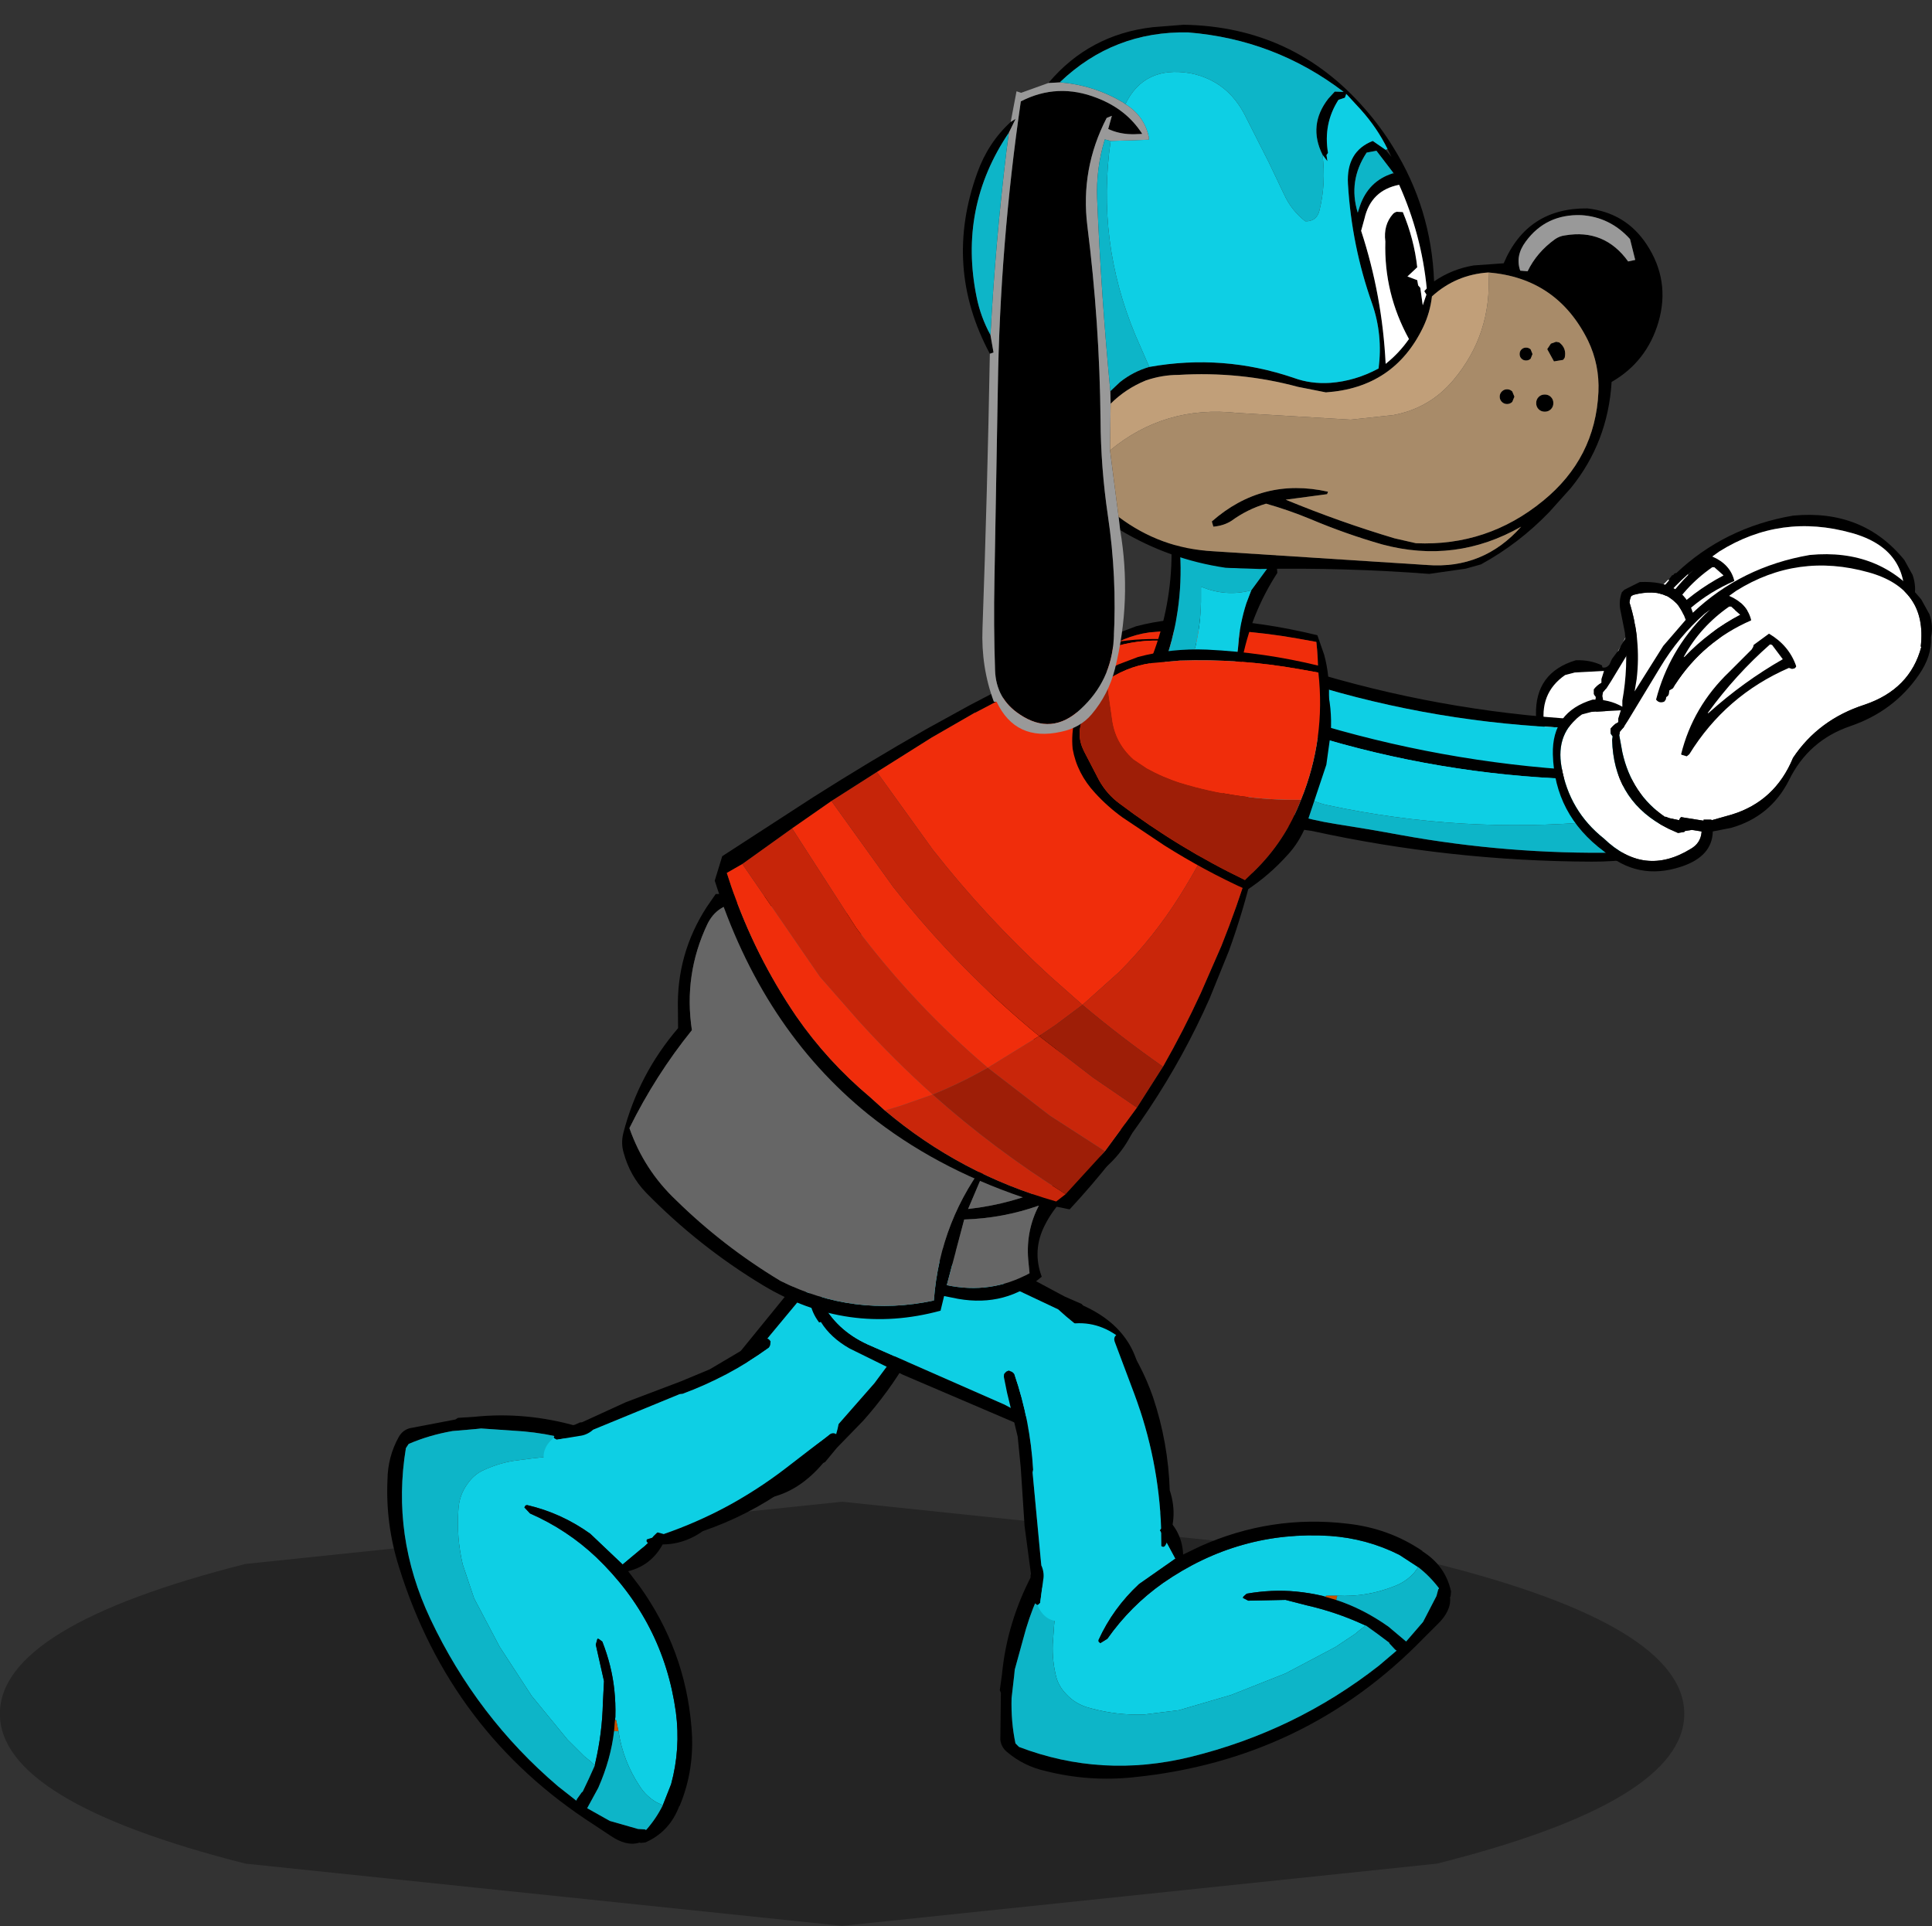 <?xml version="1.0" encoding="UTF-8" standalone="no"?>
<svg xmlns:xlink="http://www.w3.org/1999/xlink" height="188.45px" width="189.05px" xmlns="http://www.w3.org/2000/svg">
  <rect width="100%" height="100%" fill="#333333" stroke="none"/>
  <g transform="matrix(1.0, 0.0, 0.0, 1.0, 118.4, 74.55)">
    <use height="59.0" transform="matrix(0.841, 0.0, 0.0, 0.704, -118.412, 72.364)" width="196.0" xlink:href="#sprite0"/>
    <use height="34.6" transform="matrix(0.819, 0.57, -0.57, 0.819, -33.804, 39.814)" width="14.25" xlink:href="#sprite2"/>
    <use height="28.35" transform="matrix(0.538, 0.841, -0.841, 0.538, -62.879, 55.253)" width="46.8" xlink:href="#sprite3"/>
    <use height="25.35" transform="matrix(0.773, 0.629, -0.629, 0.773, -50.553, 49.002)" width="21.85" xlink:href="#sprite4"/>
    <use height="34.6" transform="matrix(0.322, -0.943, 0.943, 0.322, -41.164, 57.216)" width="14.25" xlink:href="#sprite2"/>
    <use height="60.8" transform="matrix(-0.511, -0.311, -0.311, 0.511, -5.044, 32.179)" width="78.75" xlink:href="#shape4"/>
    <use height="31.0" transform="matrix(1.0, 0.0, 0.0, 1.0, 31.9, -24.15)" width="37.1" xlink:href="#sprite5"/>
    <use height="75.8" transform="matrix(-0.081, 0.594, 0.594, 0.081, 0.239, -10.169)" width="18.25" xlink:href="#shape6"/>
    <use height="41.7" transform="matrix(-0.143, 0.582, 0.582, 0.143, -10.853, -17.646)" width="38.35" xlink:href="#shape7"/>
    <use height="95.5" transform="matrix(-0.413, -0.433, -0.433, 0.413, 21.686, 9.995)" width="81.0" xlink:href="#shape8"/>
    <use height="75.8" transform="matrix(-0.081, 0.594, 0.594, 0.081, 0.439, -5.169)" width="18.25" xlink:href="#shape6"/>
    <use height="28.0" transform="matrix(-0.6, 0.0, 0.0, 0.6, 6.59, -21.95)" width="21.05" xlink:href="#sprite6"/>
    <use height="41.7" transform="matrix(-0.143, 0.582, 0.582, 0.143, -10.653, -14.646)" width="38.35" xlink:href="#shape7"/>
    <use height="31.0" transform="matrix(1.0, 0.0, 0.0, 1.0, 33.55, -20.3)" width="37.1" xlink:href="#sprite7"/>
    <use height="28.35" transform="matrix(0.927, -0.358, 0.358, 0.927, -27.149, 78.604)" width="46.8" xlink:href="#sprite3"/>
    <use height="25.35" transform="matrix(0.824, -0.553, 0.553, 0.824, -29.211, 64.504)" width="21.85" xlink:href="#sprite4"/>
    <use height="115.65" transform="matrix(-0.6, 0.0, 0.0, 0.6, 44.279, -72.129)" width="114.1" xlink:href="#shape11"/>
  </g>
  <defs>
    <g id="sprite0" transform="matrix(1.0, 0.0, 0.0, 1.0, 113.2, 27.4)">
      <use height="59.0" transform="matrix(1.0, 0.0, 0.0, 1.0, -113.2, -27.4)" width="196.0" xlink:href="#sprite1"/>
    </g>
    <g id="sprite1" transform="matrix(1.0, 0.0, 0.0, 1.0, 98.0, 29.55)">
      <use height="7.5" transform="matrix(4.083, 0.0, 0.0, 7.86, -98, -29.525)" width="48.0" xlink:href="#shape0"/>
    </g>
    <g id="shape0" transform="matrix(1.0, 0.0, 0.0, 1.0, 24.0, 3.75)">
      <path d="M24.0 0.0 Q24.0 1.55 16.95 2.65 L0.0 3.75 -17.0 2.65 Q-24.0 1.55 -24.0 0.0 -24.0 -1.55 -17.0 -2.65 L0.0 -3.75 16.95 -2.65 Q24.0 -1.55 24.0 0.0" fill="#000000" fill-opacity="0.286" fill-rule="evenodd" stroke="none"/>
    </g>
    <g id="sprite2" transform="matrix(1.0, 0.0, 0.0, 1.0, 7.1, 14.4)">
      <use height="34.6" transform="matrix(1.0, 0.0, 0.0, 1.0, -7.1, -14.4)" width="14.25" xlink:href="#shape1"/>
    </g>
    <g id="shape1" transform="matrix(1.0, 0.0, 0.0, 1.0, 7.1, 14.4)">
      <path d="M3.45 13.45 Q4.1 11.2 4.9 9.4 L5.7 2.3 5.8 -0.95 Q5.5 -6.05 3.4 -10.6 L2.75 -11.45 2.1 -12.2 Q0.1 -13.35 -1.85 -12.85 -4.05 -10.6 -4.4 -7.2 L-5.65 7.45 -6.05 9.9 -6.2 10.25 -6.7 10.6 -7.0 10.45 -7.1 10.35 -6.1 -2.95 -5.35 -8.75 Q-4.95 -10.85 -3.8 -12.25 L-3.9 -12.4 Q-2.55 -14.4 -0.05 -14.4 4.45 -13.2 5.75 -8.7 7.8 -1.5 6.9 5.95 L6.3 9.6 6.15 11.4 6.05 11.6 Q5.4 18.45 -1.3 20.1 -3.3 20.6 -4.35 19.1 -4.2 18.35 -3.35 18.35 1.7 18.85 3.35 13.8 L3.45 13.45" fill="#000000" fill-rule="evenodd" stroke="none"/>
      <path d="M3.2 13.8 L3.45 13.45 3.35 13.8 3.2 13.8" fill="#ff6600" fill-rule="evenodd" stroke="none"/>
      <path d="M-6.2 10.25 L-6.05 9.9 -5.65 7.45 -4.4 -7.2 Q-4.05 -10.6 -1.85 -12.85 0.1 -13.35 2.1 -12.2 L2.75 -11.45 3.4 -10.6 Q5.5 -6.05 5.8 -0.95 L5.7 2.3 4.9 9.4 Q4.1 11.2 3.45 13.45 L3.2 13.8 2.5 14.05 1.7 14.1 -0.55 13.75 -3.5 12.8 -4.65 12.15 Q-5.8 11.35 -6.2 10.25" fill="#0ecfe4" fill-rule="evenodd" stroke="none"/>
    </g>
    <g id="sprite3" transform="matrix(1.0, 0.0, 0.0, 1.0, 23.4, 14.15)">
      <use height="28.35" transform="matrix(1.0, 0.0, 0.0, 1.0, -23.4, -14.15)" width="46.8" xlink:href="#shape2"/>
    </g>
    <g id="shape2" transform="matrix(1.0, 0.0, 0.0, 1.0, 23.4, 14.15)">
      <path d="M11.6 2.7 L11.35 2.5 Q10.25 1.75 9.05 1.15 6.95 0.1 4.45 -0.4 L4.05 -0.25 3.95 -0.15 4.35 0.3 7.8 1.55 9.55 2.8 Q12.0 4.45 14.05 6.55 L14.25 6.75 13.7 6.9 12.95 7.15 10.7 7.65 5.2 8.3 -0.55 8.35 -5.9 7.9 -9.3 7.05 Q-11.85 6.15 -14.0 4.55 -15.2 3.7 -15.7 2.4 -16.1 1.45 -16.0 0.5 -15.8 -1.15 -15.15 -2.65 L-14.35 -4.35 Q-13.1 -6.95 -11.25 -9.15 L-8.85 -11.9 -6.25 -13.1 -6.1 -13.4 -6.15 -13.75 -6.15 -13.9 -5.3 -13.85 Q-3.9 -13.6 -2.75 -12.7 -1.9 -12.0 -1.4 -11.1 L-1.55 -11.0 -1.6 -10.85 -1.65 -10.7 -1.55 -10.2 Q-1.2 -9.35 -1.15 -8.5 L-0.85 -6.15 -5.1 -5.1 Q-8.35 -3.8 -10.8 -1.4 L-10.85 -1.25 -10.8 -1.15 -10.75 -1.05 -9.95 -1.2 Q-6.65 -3.4 -2.85 -4.35 6.0 -6.5 14.15 -2.75 17.45 -1.2 19.85 1.45 L21.15 3.25 20.6 3.6 Q19.55 4.15 18.35 4.15 15.4 4.2 12.7 3.0 L11.65 2.6 11.6 2.7" fill="#0ecfe4" fill-rule="evenodd" stroke="none"/>
      <path d="M14.25 6.75 L14.05 6.55 Q12.0 4.45 9.55 2.8 L7.8 1.55 4.35 0.3 3.95 -0.15 4.05 -0.25 4.45 -0.4 Q6.95 0.1 9.05 1.15 10.25 1.75 11.35 2.5 L11.6 2.7 12.45 3.35 Q14.6 5.1 16.3 7.65 L17.4 9.65 19.65 8.45 21.8 6.55 22.2 6.0 22.3 5.95 22.3 5.9 Q21.9 4.5 21.15 3.25 L19.85 1.45 Q17.45 -1.2 14.15 -2.75 6.0 -6.5 -2.85 -4.35 -6.65 -3.4 -9.95 -1.2 L-10.75 -1.05 -10.8 -1.15 -10.85 -1.25 -10.8 -1.4 Q-8.35 -3.8 -5.1 -5.1 L-0.85 -6.15 -1.15 -8.5 Q-1.2 -9.35 -1.55 -10.2 L-1.65 -10.7 -1.6 -10.85 -1.55 -11.0 -1.4 -11.1 -1.35 -11.15 -0.9 -11.15 -0.75 -11.1 Q0.85 -8.75 0.0 -6.25 L1.85 -6.4 Q9.5 -6.8 16.2 -3.25 19.85 -1.35 22.1 1.9 L22.1 1.95 Q23.7 4.1 23.3 6.65 L23.1 7.05 23.0 7.15 Q22.65 8.45 20.85 9.2 L19.15 9.95 Q3.95 16.95 -12.45 12.45 -16.7 11.3 -20.25 8.8 -22.15 7.55 -23.2 5.6 -23.55 4.95 -23.35 4.25 L-21.65 0.0 -21.65 -0.1 -21.65 -0.3 -20.9 -1.65 Q-18.6 -6.25 -14.6 -9.75 -11.25 -12.65 -7.2 -14.05 L-6.9 -14.15 -6.25 -13.9 -6.2 -13.85 -6.15 -13.75 -6.1 -13.4 -6.25 -13.1 -8.85 -11.9 -11.85 -10.05 Q-15.2 -7.65 -17.7 -4.15 L-19.55 -1.65 -19.8 -1.15 -20.85 0.85 Q-21.75 3.0 -22.1 5.15 L-21.9 5.6 Q-15.4 11.45 -6.5 12.6 4.05 13.95 14.05 10.9 L16.2 10.15 16.1 10.0 15.8 9.25 15.8 9.15 15.05 7.95 14.3 6.8 14.25 6.75" fill="#000000" fill-rule="evenodd" stroke="none"/>
      <path d="M-11.85 -10.05 L-8.85 -11.9 -11.25 -9.15 -11.85 -10.05 M12.45 3.35 L11.6 2.7 11.65 2.6 12.7 3.0 12.45 3.35" fill="#ca5100" fill-rule="evenodd" stroke="none"/>
      <path d="M14.25 6.75 L14.3 6.8 15.05 7.95 15.8 9.15 15.8 9.25 16.1 10.0 16.2 10.15 14.05 10.9 Q4.05 13.95 -6.5 12.6 -15.4 11.45 -21.9 5.6 L-22.1 5.15 Q-21.75 3.0 -20.85 0.85 L-19.8 -1.15 -19.55 -1.65 -17.7 -4.15 Q-15.2 -7.65 -11.85 -10.05 L-11.25 -9.15 Q-13.1 -6.95 -14.35 -4.35 L-15.15 -2.65 Q-15.8 -1.15 -16.0 0.5 -16.1 1.45 -15.7 2.4 -15.2 3.7 -14.0 4.55 -11.85 6.15 -9.3 7.05 L-5.9 7.9 -0.55 8.35 5.2 8.3 10.7 7.65 12.95 7.15 13.7 6.9 14.25 6.75 M21.15 3.25 Q21.9 4.5 22.3 5.9 L22.3 5.95 22.2 6.0 21.8 6.55 19.65 8.45 17.4 9.65 16.3 7.65 Q14.6 5.1 12.45 3.35 L12.7 3.0 Q15.4 4.2 18.35 4.15 19.55 4.15 20.6 3.6 L21.15 3.25" fill="#0db5c8" fill-rule="evenodd" stroke="none"/>
    </g>
    <g id="sprite4" transform="matrix(1.0, 0.0, 0.0, 1.0, 11.0, 12.65)">
      <use height="25.35" transform="matrix(1.0, 0.0, 0.0, 1.0, -11.0, -12.65)" width="21.85" xlink:href="#shape3"/>
    </g>
    <g id="shape3" transform="matrix(1.0, 0.0, 0.0, 1.0, 11.0, 12.65)">
      <path d="M0.0 -10.8 Q-1.25 -6.15 -3.7 -2.0 L-3.9 -1.8 -8.3 6.3 -8.3 6.35 Q-8.45 7.1 -8.95 7.6 L-10.45 9.3 -10.75 9.35 -10.8 9.3 -10.95 8.9 -11.0 8.7 -10.1 7.2 -10.05 7.1 -10.0 7.05 -9.75 6.55 -9.6 6.4 -9.55 6.3 -7.5 2.15 -4.6 -2.85 -3.15 -5.55 -1.6 -9.75 -1.0 -11.2 -0.85 -11.4 -0.75 -11.45 -0.5 -11.5 -0.25 -11.45 -0.05 -11.15 0.0 -10.95 0.0 -10.8 M3.55 9.85 Q7.15 4.05 8.75 -2.65 L10.0 -7.95 Q10.1 -8.4 10.5 -8.45 L10.7 -8.35 10.85 -8.3 Q11.0 -4.8 10.1 -1.35 8.85 3.2 6.35 7.2 5.55 10.05 3.0 11.45 2.7 11.6 2.6 11.3 L3.55 9.85" fill="#000000" fill-rule="evenodd" stroke="none"/>
      <path d="M0.0 -10.8 L0.6 -11.55 1.0 -11.85 Q3.7 -13.2 6.5 -12.25 9.35 -11.25 10.45 -8.55 L10.5 -8.45 Q10.1 -8.4 10.0 -7.95 L8.75 -2.65 Q7.15 4.05 3.55 9.85 L2.75 10.2 Q1.1 11.05 -0.75 11.4 L-1.4 11.6 -3.65 12.25 -6.75 12.7 Q-8.25 12.75 -9.5 12.1 -10.95 11.35 -10.85 9.8 L-10.8 9.3 -10.75 9.35 -10.45 9.3 -8.95 7.6 Q-8.45 7.1 -8.3 6.35 L-8.3 6.3 -3.9 -1.8 -3.7 -2.0 Q-1.25 -6.15 0.0 -10.8" fill="#0ecfe4" fill-rule="evenodd" stroke="none"/>
    </g>
    <g id="shape4" transform="matrix(1.0, 0.0, 0.0, 1.0, 39.1, 30.45)">
      <path d="M34.9 -0.85 L33.35 1.65 Q34.95 11.45 32.1 20.9 31.6 22.55 30.4 23.65 27.5 26.4 23.85 27.35 11.9 30.4 -0.4 30.35 -16.5 30.25 -27.35 18.8 L-26.6 16.45 -28.8 15.65 Q-36.2 12.75 -38.6 5.45 -35.0 2.6 -34.65 -2.0 -34.25 -7.2 -36.75 -11.8 -39.5 -16.9 -39.0 -22.35 -29.65 -25.85 -20.0 -27.9 -8.7 -30.2 2.75 -30.45 22.65 -30.9 39.5 -20.3 L39.65 -17.7 Q39.9 -8.55 34.9 -0.85 M38.1 -15.35 Q38.45 -19.05 35.3 -21.15 33.4 -22.4 31.3 -23.15 10.05 -30.2 -12.4 -27.65 -25.65 -26.1 -38.15 -21.45 -34.35 -6.85 -22.55 2.25 L-21.2 -7.0 Q-19.5 6.1 -25.55 17.95 -15.8 27.15 -2.45 28.25 8.5 28.3 19.0 25.85 26.05 24.35 31.65 19.75 32.5 10.15 31.25 0.75 37.15 -6.3 38.1 -15.35 M-36.6 6.0 Q-33.0 12.25 -26.05 14.7 L-22.9 4.05 Q-28.25 0.55 -32.15 -4.25 -32.45 0.35 -35.25 4.2 L-36.6 6.0" fill="#000000" fill-rule="evenodd" stroke="none"/>
      <path d="M38.1 -15.35 Q37.15 -6.3 31.25 0.75 32.5 10.15 31.65 19.75 26.05 24.35 19.0 25.85 8.5 28.3 -2.45 28.25 -15.8 27.15 -25.55 17.95 -19.5 6.1 -21.2 -7.0 L-22.55 2.25 Q-34.35 -6.85 -38.15 -21.45 -25.65 -26.1 -12.4 -27.65 10.05 -30.2 31.3 -23.15 33.4 -22.4 35.3 -21.15 38.45 -19.05 38.1 -15.35 M-36.6 6.0 L-35.25 4.2 Q-32.45 0.35 -32.15 -4.25 -28.25 0.55 -22.9 4.05 L-26.05 14.7 Q-33.0 12.25 -36.6 6.0" fill="#666666" fill-rule="evenodd" stroke="none"/>
    </g>
    <g id="sprite5" transform="matrix(1.0, 0.0, 0.0, 1.0, 18.55, 15.5)">
      <use height="31.0" transform="matrix(1.0, 0.0, 0.0, 1.0, -18.55, -15.5)" width="37.1" xlink:href="#shape5"/>
    </g>
    <g id="shape5" transform="matrix(1.0, 0.0, 0.0, 1.0, 18.55, 15.5)">
      <path d="M-3.7 -9.7 Q-6.25 -7.45 -8.05 -4.45 L-11.2 0.75 -11.65 1.45 -11.75 1.55 -12.0 1.85 -12.05 2.2 -11.75 3.85 Q-10.85 7.95 -7.55 10.2 L-7.55 10.15 -7.15 10.3 -6.2 10.5 -6.1 10.3 -6.0 10.2 -3.8 10.55 -3.8 10.45 -3.05 10.45 -3.0 10.5 -1.05 9.95 Q3.2 8.65 4.95 4.4 7.45 0.65 11.95 -0.8 16.4 -2.3 17.5 -6.45 L17.45 -6.5 Q18.1 -12.15 12.35 -13.75 5.4 -15.7 -0.6 -11.95 L-1.3 -11.45 Q0.45 -10.7 0.85 -9.1 L0.85 -9.05 Q-3.85 -7.0 -6.6 -2.75 L-6.8 -2.4 -7.15 -2.2 -7.2 -1.85 Q-7.25 -1.65 -7.45 -1.55 L-7.5 -1.3 -7.65 -1.1 Q-8.15 -0.9 -8.45 -1.3 -7.2 -6.1 -3.65 -9.65 L-3.15 -10.1 -3.7 -9.7 M-5.55 -9.2 L-5.25 -9.6 -5.1 -9.65 -5.05 -9.75 -4.85 -9.85 -4.85 -9.8 Q-0.1 -14.3 6.6 -15.45 13.45 -16.1 17.5 -11.1 L18.3 -9.65 Q18.7 -8.5 18.45 -7.4 18.55 -5.55 17.25 -3.7 14.8 -0.15 10.55 1.3 6.45 2.7 4.55 6.6 2.75 10.15 -1.1 11.25 L-2.9 11.6 Q-2.95 14.05 -6.0 15.05 -10.25 16.45 -13.55 13.55 -18.4 9.95 -18.55 4.05 -18.65 -0.1 -14.65 -1.3 -13.25 -1.35 -12.1 -0.8 L-12.05 -0.6 Q-11.65 -0.5 -11.35 -0.9 L-11.2 -1.25 -11.1 -1.45 -10.5 -2.25 -10.55 -2.1 -10.25 -2.7 -10.1 -2.95 -10.05 -3.0 -10.05 -3.05 -7.75 -6.55 -5.55 -9.1 -5.55 -9.2 M-3.3 0.0 Q0.1 -3.05 3.95 -5.25 L2.9 -6.65 2.7 -6.7 Q-0.65 -3.75 -3.35 -0.05 L-3.4 0.05 -3.3 0.0 M4.55 -4.4 Q-1.65 -1.7 -5.2 4.05 L-5.45 4.25 -5.95 4.1 -6.0 4.05 Q-4.85 -0.6 -1.3 -4.0 L0.9 -6.2 1.05 -6.45 1.1 -6.65 2.6 -7.75 Q4.55 -6.6 5.25 -4.6 L5.25 -4.5 5.1 -4.35 4.85 -4.3 4.55 -4.4 M-1.3 -11.45 L-1.75 -11.15 -1.3 -11.45 M-5.65 -5.5 Q-3.25 -8.0 -0.2 -9.6 L-1.1 -10.4 -1.3 -10.4 Q-4.1 -8.45 -5.7 -5.55 L-5.75 -5.45 -5.65 -5.5 M-11.9 -0.25 L-14.75 -0.1 -15.7 0.15 Q-18.3 1.95 -17.7 5.3 -16.95 9.6 -13.55 12.3 -9.6 16.1 -5.05 13.3 -4.1 12.75 -4.0 11.7 L-4.0 11.6 -4.95 11.45 -5.6 11.55 -5.7 11.65 -6.3 11.75 -7.2 11.35 -7.95 10.95 Q-12.6 8.25 -12.75 2.65 L-12.7 2.3 -12.85 2.1 -12.9 2.0 -12.9 1.7 -12.9 1.55 Q-12.6 1.15 -12.15 0.9 L-12.15 0.55 -11.9 -0.25" fill="#000000" fill-rule="evenodd" stroke="none"/>
      <path d="M-3.65 -9.65 Q-7.2 -6.1 -8.45 -1.3 -8.15 -0.9 -7.65 -1.1 L-7.5 -1.3 -7.45 -1.55 Q-7.25 -1.65 -7.2 -1.85 L-7.15 -2.2 -6.8 -2.4 -6.6 -2.75 Q-3.85 -7.0 0.85 -9.05 L0.85 -9.1 Q0.45 -10.7 -1.3 -11.45 L-0.6 -11.95 Q5.4 -15.7 12.35 -13.75 18.1 -12.15 17.45 -6.5 L17.5 -6.45 Q16.4 -2.3 11.95 -0.8 7.45 0.65 4.95 4.4 3.2 8.65 -1.05 9.95 L-3.0 10.5 -3.05 10.45 -3.8 10.45 -3.8 10.55 -6.0 10.2 -6.1 10.3 -6.2 10.5 -7.15 10.3 -7.55 10.15 -7.55 10.2 Q-10.85 7.95 -11.75 3.85 L-12.05 2.2 -12.0 1.85 -11.75 1.55 -11.65 1.45 -11.2 0.75 -8.05 -4.45 Q-6.25 -7.45 -3.7 -9.7 L-3.65 -9.65 M-10.5 -2.25 L-10.25 -2.7 -10.55 -2.1 -10.5 -2.25 M-10.05 -3.05 L-9.7 -3.7 -9.65 -3.85 -9.6 -4.05 -9.45 -4.25 -7.9 -6.5 -7.85 -6.7 -7.85 -6.75 -6.6 -8.25 -6.35 -8.45 -5.65 -9.15 -5.55 -9.2 -5.55 -9.1 -7.75 -6.55 -10.05 -3.05 M-3.35 -0.05 Q-0.65 -3.75 2.7 -6.7 L2.9 -6.65 3.95 -5.25 Q0.1 -3.05 -3.3 0.0 L-3.35 -0.05 M4.55 -4.4 L4.85 -4.3 5.1 -4.35 5.25 -4.5 5.25 -4.6 Q4.55 -6.6 2.6 -7.75 L1.1 -6.65 1.05 -6.45 0.9 -6.2 -1.3 -4.0 Q-4.85 -0.6 -6.0 4.05 L-5.95 4.1 -5.45 4.25 -5.2 4.05 Q-1.65 -1.7 4.55 -4.4 M-5.7 -5.55 Q-4.1 -8.45 -1.3 -10.4 L-1.1 -10.4 -0.2 -9.6 Q-3.25 -8.0 -5.65 -5.5 L-5.7 -5.55 M-11.9 -0.25 L-12.15 0.55 -12.15 0.9 Q-12.6 1.15 -12.9 1.55 L-12.9 1.7 -12.9 2.0 -12.85 2.1 -12.7 2.3 -12.75 2.65 Q-12.6 8.25 -7.95 10.95 L-7.2 11.35 -6.3 11.75 -5.7 11.65 -5.6 11.55 -4.95 11.45 -4.0 11.6 -4.0 11.7 Q-4.1 12.75 -5.05 13.3 -9.6 16.1 -13.55 12.3 -16.95 9.6 -17.7 5.3 -18.3 1.95 -15.7 0.15 L-14.75 -0.1 -11.9 -0.25" fill="#ffffff" fill-rule="evenodd" stroke="none"/>
    </g>
    <g id="shape6" transform="matrix(1.0, 0.0, 0.0, 1.0, 9.0, 37.85)">
      <path d="M-2.0 -37.85 Q3.2 -37.85 5.4 -32.95 7.05 -29.25 7.95 -25.4 8.6 -22.55 8.55 -19.45 10.4 3.6 7.35 26.5 6.9 29.95 5.95 33.4 4.95 37.0 1.2 37.8 -2.2 38.55 -4.45 35.6 -7.9 31.25 -7.4 25.6 -5.3 2.8 -8.7 -19.8 -9.3 -23.9 -8.75 -28.2 -8.05 -33.5 -4.3 -36.8 -3.35 -37.55 -2.0 -37.85 M-5.8 23.25 Q-6.55 28.35 -4.5 33.25 -3.4 35.95 -0.6 36.55 L1.05 36.5 Q3.8 35.75 4.75 32.9 L5.3 30.6 Q8.05 12.85 7.25 -5.05 7.0 -10.4 6.9 -15.75 6.75 -23.4 4.4 -30.75 2.65 -36.25 -2.65 -35.95 -5.45 -35.45 -6.55 -32.85 -8.2 -29.0 -7.45 -24.5 -3.5 -2.9 -5.35 19.1 L-5.8 23.25" fill="#000000" fill-rule="evenodd" stroke="none"/>
      <path d="M-7.45 -24.5 Q-4.25 -28.5 -0.35 -25.5 3.7 -22.45 4.05 -17.35 5.7 4.8 0.75 26.4 L-0.45 26.6 Q-4.1 26.55 -5.8 23.25 L-5.35 19.1 Q-3.5 -2.9 -7.45 -24.5" fill="#0ecfe4" fill-rule="evenodd" stroke="none"/>
      <path d="M-5.8 23.25 Q-4.1 26.55 -0.45 26.6 L0.75 26.4 Q5.7 4.8 4.05 -17.35 3.7 -22.45 -0.35 -25.5 -4.25 -28.5 -7.45 -24.5 -8.2 -29.0 -6.55 -32.85 -5.45 -35.45 -2.65 -35.95 2.65 -36.25 4.4 -30.75 6.75 -23.4 6.9 -15.75 7.0 -10.4 7.25 -5.05 8.05 12.85 5.3 30.6 L4.75 32.9 Q3.8 35.75 1.05 36.5 L-0.6 36.55 Q-3.4 35.95 -4.5 33.25 -6.55 28.35 -5.8 23.25" fill="#0db5c8" fill-rule="evenodd" stroke="none"/>
    </g>
    <g id="shape7" transform="matrix(1.0, 0.0, 0.0, 1.0, 19.15, 20.6)">
      <path d="M2.8 18.4 Q9.95 17.5 15.95 13.75 L17.7 12.65 Q15.2 0.8 10.45 -10.25 9.5 -12.55 7.6 -14.35 L3.55 -17.9 Q1.2 -19.9 -1.75 -19.3 L-8.0 -17.55 Q-11.45 -14.65 -13.05 -10.65 L-14.55 -6.25 Q-17.2 3.1 -17.85 13.0 L-18.05 16.2 Q-7.85 19.95 2.8 18.4 M12.55 -9.2 L15.35 -1.5 Q17.8 5.85 19.2 13.35 15.95 16.35 12.0 18.45 9.65 19.75 6.7 20.2 L-3.75 21.05 -9.05 20.5 Q-13.05 19.75 -16.3 17.95 L-19.15 16.1 Q-19.15 6.8 -17.35 -2.35 -16.2 -8.05 -13.5 -13.0 L-11.5 -15.9 Q-9.25 -18.55 -5.95 -19.7 -1.15 -21.45 3.6 -19.8 7.35 -18.15 9.75 -14.5 11.45 -11.95 12.55 -9.2" fill="#000000" fill-rule="evenodd" stroke="none"/>
      <path d="M2.8 18.4 Q5.35 8.6 4.8 -1.35 4.6 -4.35 3.8 -7.3 L2.9 -9.75 Q1.0 -13.3 -2.65 -14.7 L-7.25 -16.55 Q-8.05 -16.85 -8.0 -17.55 L-1.75 -19.3 Q1.2 -19.9 3.55 -17.9 L7.6 -14.35 Q9.5 -12.55 10.45 -10.25 15.2 0.8 17.7 12.65 L15.95 13.75 Q9.95 17.5 2.8 18.4" fill="#9e1e07" fill-rule="evenodd" stroke="none"/>
      <path d="M-8.0 -17.55 Q-8.05 -16.85 -7.25 -16.55 L-2.65 -14.7 Q1.0 -13.3 2.9 -9.75 L3.8 -7.3 Q4.6 -4.35 4.8 -1.35 5.35 8.6 2.8 18.4 -7.85 19.95 -18.05 16.2 L-17.85 13.0 Q-17.2 3.1 -14.55 -6.25 L-13.05 -10.65 Q-11.45 -14.65 -8.0 -17.55" fill="#f02d0b" fill-rule="evenodd" stroke="none"/>
    </g>
    <g id="shape8" transform="matrix(1.0, 0.0, 0.0, 1.0, 40.45, 47.0)">
      <path d="M28.95 -10.15 L25.85 -21.0 23.0 -29.5 22.9 -29.8 Q21.1 -34.8 18.35 -38.2 11.25 -46.95 -1.95 -45.05 L-2.25 -45.0 -5.4 -43.2 Q-8.2 -41.4 -10.55 -39.1 -8.3 -41.65 -6.05 -43.4 -3.65 -45.2 -1.25 -46.1 8.6 -49.8 18.7 -38.25 L18.75 -38.2 Q22.1 -34.35 24.3 -29.75 25.5 -27.25 26.35 -24.45 L27.35 -21.15 30.5 -10.2 32.55 -2.45 Q35.15 8.0 37.25 18.55 L40.55 36.05 38.5 39.7 Q15.75 50.8 -6.5 47.9 -20.2 46.05 -33.7 39.0 -37.2 37.15 -40.45 34.8 -39.15 13.4 -31.3 -5.55 L-27.85 -13.2 Q-24.75 -19.45 -20.9 -25.35 L-15.35 -33.35 -15.0 -33.8 -15.3 -33.35 -15.9 -32.45 -20.15 -25.2 Q-23.55 -19.15 -26.4 -12.9 L-29.65 -5.15 Q-32.15 1.15 -34.1 7.65 L-36.0 15.35 -37.55 24.05 -38.2 33.55 -38.0 35.5 Q-24.0 43.75 -7.9 45.5 L-4.6 45.75 Q4.45 46.75 13.3 45.35 25.05 43.4 35.95 38.4 L38.05 37.4 37.35 34.55 35.95 24.65 34.75 16.9 33.05 8.25 30.95 -2.1 29.0 -10.1 28.95 -10.15" fill="#000000" fill-rule="evenodd" stroke="none"/>
      <path d="M29.0 -10.1 L28.7 -10.1 28.95 -10.15 29.0 -10.1" fill="#d6280a" fill-rule="evenodd" stroke="none"/>
      <path d="M-15.3 -33.35 L-15.0 -33.8 -15.1 -33.3 -15.3 -33.35" fill="#6666cc" fill-rule="evenodd" stroke="none"/>
      <path d="M-2.25 -45.0 L-1.95 -45.05 Q11.25 -46.95 18.35 -38.2 21.1 -34.8 22.9 -29.8 L23.0 -29.5 25.85 -21.0 28.95 -10.15 28.7 -10.1 29.0 -10.1 30.95 -2.1 33.05 8.25 17.55 10.4 Q3.5 11.75 -10.65 10.8 L-17.7 10.2 -17.95 2.15 Q-17.75 -5.85 -15.8 -13.55 -13.95 -20.9 -11.05 -27.85 L-8.85 -32.85 Q-5.9 -39.15 -2.05 -44.85 L-2.25 -45.0 M34.75 16.9 L35.95 24.65 16.9 28.3 Q1.15 30.15 -14.45 28.5 L-16.5 18.85 Q0.45 20.9 17.55 19.3 L34.75 16.9 M37.35 34.55 L38.05 37.4 35.95 38.4 Q25.05 43.4 13.3 45.35 4.45 46.75 -4.6 45.75 L-7.9 45.5 -9.1 43.15 -11.4 38.05 Q-3.0 38.7 5.45 38.5 L15.25 38.1 37.35 34.55" fill="#f02d0b" fill-rule="evenodd" stroke="none"/>
      <path d="M-17.7 10.2 L-10.65 10.8 Q3.5 11.75 17.55 10.4 L33.05 8.25 34.75 16.9 17.55 19.3 Q0.45 20.9 -16.5 18.85 L-17.05 15.65 -17.7 10.2 M35.95 24.65 L37.35 34.55 15.25 38.1 5.45 38.5 Q-3.0 38.7 -11.4 38.05 -12.95 34.15 -14.05 30.05 L-14.45 28.5 Q1.15 30.15 16.9 28.3 L35.95 24.65" fill="#c62509" fill-rule="evenodd" stroke="none"/>
      <path d="M-2.25 -45.0 L-2.05 -44.85 Q-5.9 -39.15 -8.85 -32.85 L-11.05 -27.85 Q-13.95 -20.9 -15.8 -13.55 -17.75 -5.85 -17.95 2.15 L-17.7 10.2 Q-25.9 9.3 -34.1 7.65 -32.15 1.15 -29.65 -5.15 L-26.4 -12.9 Q-23.55 -19.15 -20.15 -25.2 L-15.9 -32.45 -15.3 -33.35 -15.1 -33.3 -15.0 -33.8 Q-13.0 -36.75 -10.55 -39.1 -8.2 -41.4 -5.4 -43.2 L-2.25 -45.0 M-7.9 45.5 Q-24.0 43.75 -38.0 35.5 L-38.2 33.55 Q-24.9 36.95 -11.4 38.05 L-9.1 43.15 -7.9 45.5 M-37.55 24.05 L-36.0 15.35 -27.5 17.15 -16.5 18.85 -14.45 28.5 -27.15 26.55 -37.55 24.05" fill="#c9260a" fill-rule="evenodd" stroke="none"/>
      <path d="M-38.2 33.55 L-37.55 24.05 -27.15 26.55 -14.45 28.5 -14.05 30.05 Q-12.95 34.15 -11.4 38.05 -24.9 36.95 -38.2 33.55 M-36.0 15.35 L-34.1 7.65 Q-25.9 9.3 -17.7 10.2 L-17.05 15.65 -16.5 18.85 -27.5 17.15 -36.0 15.35" fill="#9e1e07" fill-rule="evenodd" stroke="none"/>
    </g>
    <g id="sprite6" transform="matrix(1.0, 0.0, 0.0, 1.0, 10.65, 14.0)">
      <use height="28.0" transform="matrix(1.0, 0.0, 0.0, 1.0, -10.65, -14.0)" width="21.05" xlink:href="#shape9"/>
    </g>
    <g id="shape9" transform="matrix(1.0, 0.0, 0.0, 1.0, 10.65, 14.0)">
      <path d="M6.6 -11.55 Q6.6 -2.9 9.75 5.35 10.3 6.8 10.4 8.4 L10.4 9.95 9.9 9.55 Q6.25 15.2 -0.15 13.65 -3.1 12.8 -4.0 9.9 L-4.8 6.5 Q-6.25 -1.45 -10.65 -8.25 L-10.4 -11.25 Q-5.85 -10.25 -1.25 -11.15 2.25 -12.05 5.4 -14.0 L6.6 -11.55 M5.25 10.95 L8.4 8.0 7.9 6.95 Q4.65 -1.95 5.2 -11.45 L5.2 -11.55 5.15 -11.55 Q-1.75 -7.9 -9.4 -9.5 L-6.4 -5.4 -5.6 -3.3 Q-4.55 -0.05 -4.3 3.3 -3.95 8.8 0.1 12.4 L1.55 12.25 Q3.45 12.05 5.25 10.95" fill="#000000" fill-rule="evenodd" stroke="none"/>
      <path d="M-6.4 -5.4 Q-2.25 -4.3 1.8 -6.0 L1.8 -3.5 Q1.95 4.1 5.25 10.95 3.45 12.05 1.55 12.25 L0.1 12.4 Q-3.95 8.8 -4.3 3.3 -4.55 -0.05 -5.6 -3.3 L-6.4 -5.4" fill="#0ecfe4" fill-rule="evenodd" stroke="none"/>
      <path d="M5.25 10.95 Q1.95 4.1 1.8 -3.5 L1.8 -6.0 Q-2.25 -4.3 -6.4 -5.4 L-9.4 -9.5 Q-1.75 -7.9 5.15 -11.55 L5.2 -11.45 Q4.65 -1.95 7.9 6.95 L8.4 8.0 5.25 10.95" fill="#0db5c8" fill-rule="evenodd" stroke="none"/>
    </g>
    <g id="sprite7" transform="matrix(1.0, 0.0, 0.0, 1.0, 18.55, 15.5)">
      <use height="31.0" transform="matrix(1.0, 0.0, 0.0, 1.0, -18.55, -15.5)" width="37.1" xlink:href="#shape10"/>
    </g>
    <g id="shape10" transform="matrix(1.0, 0.0, 0.0, 1.0, 18.55, 15.5)">
      <path d="M-3.65 -9.65 Q-7.2 -6.1 -8.45 -1.3 -8.15 -0.9 -7.65 -1.1 L-7.5 -1.3 -7.45 -1.55 Q-7.25 -1.65 -7.2 -1.85 L-7.15 -2.2 -6.8 -2.4 -6.6 -2.75 Q-3.85 -7.0 0.85 -9.05 L0.85 -9.1 Q0.45 -10.7 -1.3 -11.45 L-0.6 -11.95 Q5.4 -15.7 12.35 -13.75 18.1 -12.15 17.45 -6.5 L17.5 -6.45 Q16.4 -2.3 11.95 -0.8 7.45 0.65 4.95 4.4 3.2 8.65 -1.05 9.95 L-3.0 10.5 -3.05 10.45 -3.8 10.45 -3.8 10.55 -6.0 10.2 -6.1 10.3 -6.2 10.5 -7.15 10.3 -7.55 10.15 -7.55 10.2 Q-10.85 7.95 -11.75 3.85 L-12.05 2.2 -12.0 1.85 -11.75 1.55 -11.65 1.45 -11.2 0.75 -8.05 -4.45 Q-6.25 -7.45 -3.7 -9.7 L-3.65 -9.65 M-5.7 -5.55 Q-4.1 -8.45 -1.3 -10.4 L-1.1 -10.4 -0.2 -9.6 Q-3.25 -8.0 -5.65 -5.5 L-5.7 -5.55 M-3.35 -0.05 Q-0.65 -3.75 2.7 -6.7 L2.9 -6.65 3.95 -5.25 Q0.1 -3.05 -3.3 0.0 L-3.35 -0.05 M1.1 -6.65 L1.05 -6.45 0.9 -6.2 -1.3 -4.0 Q-4.85 -0.6 -6.0 4.05 L-5.95 4.1 -5.45 4.25 -5.2 4.05 Q-1.65 -1.7 4.55 -4.4 L4.85 -4.3 5.1 -4.35 5.25 -4.5 5.25 -4.6 Q4.55 -6.6 2.6 -7.75 L1.1 -6.65 M-11.9 -0.25 L-12.15 0.55 -12.15 0.9 Q-12.6 1.15 -12.9 1.55 L-12.9 1.7 -12.9 2.0 -12.85 2.1 -12.7 2.3 -12.75 2.65 Q-12.6 8.25 -7.95 10.95 L-7.2 11.35 -6.3 11.75 -5.7 11.65 -5.6 11.55 -4.95 11.45 -4.0 11.6 -4.0 11.7 Q-4.1 12.75 -5.05 13.3 -9.6 16.1 -13.55 12.3 -16.95 9.6 -17.7 5.3 -18.3 1.95 -15.7 0.15 L-14.75 -0.1 -11.9 -0.25 M-11.05 -10.8 L-11.0 -11.1 -10.9 -11.4 -10.85 -11.45 -10.65 -11.55 Q-6.75 -12.55 -5.55 -9.1 L-7.75 -6.55 -10.55 -2.1 -10.35 -3.3 Q-9.9 -7.15 -11.05 -10.8" fill="#ffffff" fill-rule="evenodd" stroke="none"/>
      <path d="M-1.3 -11.45 L-1.75 -11.15 -1.3 -11.45 Q0.45 -10.7 0.85 -9.1 L0.85 -9.05 Q-3.85 -7.0 -6.6 -2.75 L-6.8 -2.4 -7.15 -2.2 -7.2 -1.85 Q-7.25 -1.65 -7.45 -1.55 L-7.5 -1.3 -7.65 -1.1 Q-8.15 -0.9 -8.45 -1.3 -7.2 -6.1 -3.65 -9.65 L-3.15 -10.1 -3.7 -9.7 Q-6.25 -7.45 -8.05 -4.45 L-11.2 0.75 -11.65 1.45 -11.75 1.55 -12.0 1.85 -12.05 2.2 -11.75 3.85 Q-10.85 7.95 -7.55 10.2 L-7.55 10.15 -7.15 10.3 -6.2 10.5 -6.1 10.3 -6.0 10.2 -3.8 10.55 -3.8 10.45 -3.05 10.45 -3.0 10.5 -1.05 9.95 Q3.2 8.65 4.95 4.4 7.45 0.65 11.95 -0.8 16.4 -2.3 17.5 -6.45 L17.45 -6.5 Q18.1 -12.15 12.35 -13.75 5.4 -15.7 -0.6 -11.95 L-1.3 -11.45 M-5.65 -5.5 Q-3.25 -8.0 -0.2 -9.6 L-1.1 -10.4 -1.3 -10.4 Q-4.1 -8.45 -5.7 -5.55 L-5.75 -5.45 -5.65 -5.5 M1.1 -6.65 L2.6 -7.75 Q4.55 -6.6 5.25 -4.6 L5.25 -4.5 5.1 -4.35 4.85 -4.3 4.55 -4.4 Q-1.65 -1.7 -5.2 4.05 L-5.45 4.25 -5.95 4.1 -6.0 4.05 Q-4.85 -0.6 -1.3 -4.0 L0.9 -6.2 1.05 -6.45 1.1 -6.65 M-3.3 0.0 Q0.1 -3.05 3.95 -5.25 L2.9 -6.65 2.7 -6.7 Q-0.65 -3.75 -3.35 -0.05 L-3.4 0.05 -3.3 0.0 M6.6 -15.45 Q13.45 -16.1 17.5 -11.1 L18.3 -9.65 Q18.7 -8.5 18.45 -7.4 18.55 -5.55 17.25 -3.7 14.8 -0.15 10.55 1.3 6.45 2.7 4.55 6.6 2.75 10.15 -1.1 11.25 L-2.9 11.6 Q-2.95 14.05 -6.0 15.05 -10.25 16.45 -13.55 13.55 -18.4 9.95 -18.55 4.05 -18.65 -0.1 -14.65 -1.3 -13.05 -1.35 -11.75 -0.6 L-11.75 -1.2 Q-11.15 -4.5 -11.5 -7.85 L-11.9 -9.85 Q-12.15 -10.85 -11.8 -11.8 L-11.55 -12.05 -10.05 -12.8 Q-5.85 -13.0 -4.85 -9.8 -0.1 -14.3 6.6 -15.45 M-11.05 -10.8 Q-9.9 -7.15 -10.35 -3.3 L-10.55 -2.1 -7.75 -6.55 -5.55 -9.1 Q-6.75 -12.55 -10.65 -11.55 L-10.85 -11.45 -10.9 -11.4 -11.0 -11.1 -11.05 -10.8 M-11.9 -0.25 L-14.75 -0.1 -15.7 0.15 Q-18.3 1.95 -17.7 5.3 -16.95 9.6 -13.55 12.3 -9.6 16.1 -5.05 13.3 -4.1 12.75 -4.0 11.7 L-4.0 11.6 -4.95 11.45 -5.6 11.55 -5.7 11.65 -6.3 11.75 -7.2 11.35 -7.95 10.95 Q-12.6 8.25 -12.75 2.65 L-12.7 2.3 -12.85 2.1 -12.9 2.0 -12.9 1.7 -12.9 1.55 Q-12.6 1.15 -12.15 0.9 L-12.15 0.55 -11.9 -0.25" fill="#000000" fill-rule="evenodd" stroke="none"/>
    </g>
    <g id="shape11" transform="matrix(1.0, 0.0, 0.0, 1.0, 54.55, 50.55)">
      <path d="M33.9 31.85 Q25.9 36.65 16.7 38.0 L11.15 38.2 Q-2.7 37.95 -16.5 39.0 L-22.45 38.15 -24.95 37.45 Q-31.15 34.05 -36.1 28.9 L-39.6 25.0 Q-45.65 17.55 -46.25 7.7 -52.0 4.4 -53.9 -2.1 -55.85 -8.85 -51.95 -14.75 -48.55 -19.9 -42.3 -20.6 -32.5 -20.7 -28.65 -11.65 L-23.75 -11.3 Q-20.2 -10.7 -17.3 -8.7 -16.85 -20.6 -10.65 -30.55 -8.6 -33.9 -6.0 -36.85 5.65 -50.25 23.55 -50.55 L28.6 -50.15 Q38.95 -48.95 45.6 -41.05 L43.75 -41.15 43.7 -41.2 Q34.95 -49.55 22.8 -49.3 8.65 -48.15 -2.55 -39.6 L-1.1 -39.65 -0.05 -38.5 Q3.3 -34.2 0.9 -29.35 L0.1 -28.3 0.25 -29.3 0.0 -29.65 Q0.8 -34.4 -1.7 -38.3 L-2.75 -38.65 -2.95 -39.2 -2.8 -39.4 -3.0 -39.25 -5.35 -36.7 Q-8.0 -33.75 -9.7 -30.3 L-10.35 -29.0 -9.4 -30.15 -7.3 -31.6 Q-2.95 -29.9 -3.25 -24.6 -3.85 -14.5 -7.2 -5.05 -8.95 0.0 -8.25 5.5 -4.45 7.55 -0.35 7.85 2.8 8.05 5.55 7.05 17.1 3.1 29.15 5.25 31.75 6.0 33.9 7.7 L35.5 9.2 35.45 11.25 Q33.0 8.8 29.7 7.45 27.05 6.55 24.4 6.55 14.35 5.95 4.9 8.5 L0.35 9.4 Q-10.75 8.65 -15.5 -1.2 -16.65 -3.6 -16.95 -6.25 -20.85 -9.8 -26.15 -10.15 -37.35 -9.25 -42.4 0.95 -44.3 4.9 -44.1 9.35 -43.6 20.15 -35.05 27.1 -26.0 34.5 -14.35 34.0 L-10.85 33.2 Q-1.95 30.55 6.9 26.9 L0.15 26.0 0.0 25.6 Q10.7 23.2 18.95 30.45 L18.7 31.3 Q17.0 31.15 15.75 30.35 13.15 28.45 10.1 27.55 6.4 28.6 2.9 30.05 -2.9 32.5 -8.85 34.2 -20.8 37.4 -31.5 31.3 -25.35 38.25 -16.15 37.55 L18.85 35.3 Q27.3 34.85 34.15 29.7 L33.9 31.85 M51.75 -34.7 Q55.45 -31.3 57.2 -26.4 62.75 -11.05 55.15 3.1 L54.55 2.9 55.05 0.05 Q56.65 -2.9 57.3 -6.1 60.3 -20.75 52.05 -32.95 L50.95 -35.2 51.75 -34.7 M35.5 -33.4 Q33.7 -32.65 31.55 -32.7 L30.3 -32.75 Q32.85 -36.75 37.65 -38.6 44.1 -41.15 50.1 -38.05 53.5 -14.75 53.85 8.75 L54.4 39.95 Q54.55 47.35 54.3 54.7 54.15 59.35 50.3 61.9 45.05 65.45 40.35 61.05 35.35 56.45 34.95 49.65 34.4 39.5 35.9 29.5 37.05 21.7 37.1 13.9 37.25 -1.9 39.25 -17.75 40.4 -27.05 36.1 -35.35 L35.25 -35.7 35.85 -33.55 35.5 -33.4 M-49.25 -15.6 L-50.1 -12.2 -48.95 -11.95 Q-45.1 -17.3 -38.65 -16.2 -37.8 -16.1 -37.05 -15.6 -34.05 -13.45 -32.55 -10.35 L-31.35 -10.45 Q-30.5 -12.85 -32.25 -15.2 -35.55 -19.7 -41.3 -19.5 -46.0 -19.2 -49.25 -15.6 M-10.65 -26.4 L-10.8 -26.2 -10.5 -26.3 Q-6.6 -25.05 -5.2 -21.0 L-4.85 -19.9 Q-3.25 -25.1 -6.3 -29.7 L-7.9 -30.0 -10.65 -26.4 M-5.4 -16.95 L-5.95 -18.95 Q-7.0 -23.55 -11.6 -24.45 -15.25 -16.3 -16.1 -7.55 L-15.7 -7.1 -16.05 -6.55 -15.45 -4.8 -15.05 -7.65 -14.7 -8.05 -14.55 -8.9 -12.95 -9.5 -14.55 -11.0 Q-14.05 -15.55 -12.2 -20.0 L-11.2 -20.05 Q-10.85 -19.95 -10.6 -19.7 -9.0 -17.9 -9.35 -15.2 -9.1 -6.75 -13.2 0.7 -11.6 3.0 -9.4 4.75 -8.85 -6.4 -5.4 -16.95 M-36.75 11.15 Q-36.75 10.55 -36.35 10.15 -35.95 9.75 -35.35 9.75 -34.75 9.75 -34.35 10.15 -33.95 10.55 -33.95 11.15 -33.95 11.75 -34.35 12.15 -34.75 12.55 -35.35 12.55 -35.95 12.55 -36.35 12.15 -36.75 11.75 -36.75 11.15 M-36.35 1.45 L-35.75 2.35 -36.85 4.35 -38.35 4.1 -38.6 3.75 Q-38.95 2.2 -37.7 1.25 L-37.2 1.15 -36.35 1.45 M-33.05 2.4 Q-32.75 2.1 -32.3 2.1 -31.85 2.1 -31.55 2.4 -31.25 2.7 -31.25 3.15 -31.25 3.6 -31.55 3.9 -31.85 4.2 -32.3 4.2 -32.75 4.2 -33.05 3.9 L-33.35 3.15 -33.05 2.4 M-28.35 10.95 Q-28.7 11.3 -29.2 11.3 -29.7 11.3 -30.05 10.95 L-30.4 10.1 -30.05 9.25 Q-29.7 8.9 -29.2 8.9 -28.7 8.9 -28.35 9.25 -28.0 9.6 -28.0 10.1 -28.0 10.6 -28.35 10.95" fill="#000000" fill-rule="evenodd" stroke="none"/>
      <path d="M29.15 5.25 Q17.1 3.1 5.55 7.05 2.8 8.05 -0.35 7.85 -4.45 7.55 -8.25 5.5 -8.95 0.0 -7.2 -5.05 -3.85 -14.5 -3.25 -24.6 -2.95 -29.9 -7.3 -31.6 L-9.4 -30.15 -9.7 -30.3 Q-8.0 -33.75 -5.35 -36.7 L-3.0 -39.25 -2.95 -39.2 -2.75 -38.65 -1.7 -38.3 Q0.8 -34.4 0.0 -29.65 L0.25 -29.3 0.1 -28.3 0.9 -29.35 Q0.3 -24.7 1.4 -20.25 1.85 -18.45 3.7 -18.5 5.95 -20.25 7.15 -22.85 L9.65 -28.1 13.5 -35.7 Q16.4 -41.45 22.5 -42.65 30.0 -43.9 33.05 -37.6 29.9 -35.65 29.2 -32.1 L29.25 -31.8 35.45 -31.6 Q37.8 -15.2 31.4 0.1 L29.15 5.25" fill="#0ecfe4" fill-rule="evenodd" stroke="none"/>
      <path d="M33.9 31.85 L34.15 29.7 35.55 18.85 35.45 11.25 35.5 9.2 Q37.0 -6.45 37.65 -22.15 37.85 -27.1 36.4 -31.85 L35.45 -31.6 29.25 -31.8 29.2 -32.1 Q29.9 -35.65 33.05 -37.6 L33.45 -37.9 Q38.2 -40.7 43.65 -41.15 L43.75 -41.15 45.6 -41.05 50.05 -39.45 50.8 -39.7 51.75 -34.7 50.95 -35.2 52.05 -32.95 52.45 -29.9 Q54.25 -15.0 55.05 0.05 L54.55 2.9 55.15 3.1 Q55.55 25.55 56.35 47.9 56.6 54.2 54.5 59.85 L54.05 59.85 Q50.95 66.4 43.55 64.75 40.4 64.1 38.55 61.9 35.8 58.65 34.75 54.5 31.95 43.25 33.9 31.85 M35.5 -33.4 L35.85 -33.55 35.25 -35.7 36.1 -35.35 Q40.4 -27.05 39.25 -17.75 37.25 -1.9 37.1 13.9 37.05 21.7 35.9 29.5 34.4 39.5 34.95 49.65 35.35 56.45 40.35 61.05 45.05 65.45 50.3 61.9 54.15 59.35 54.3 54.7 54.55 47.35 54.4 39.95 L53.85 8.75 Q53.5 -14.75 50.1 -38.05 44.1 -41.15 37.65 -38.6 32.85 -36.75 30.3 -32.75 L31.55 -32.7 Q33.7 -32.65 35.5 -33.4 M-49.25 -15.6 Q-46.0 -19.2 -41.3 -19.5 -35.55 -19.7 -32.25 -15.2 -30.5 -12.85 -31.35 -10.45 L-32.55 -10.35 Q-34.05 -13.45 -37.05 -15.6 -37.8 -16.1 -38.65 -16.2 -45.1 -17.3 -48.95 -11.95 L-50.1 -12.2 -49.25 -15.6" fill="#999999" fill-rule="evenodd" stroke="none"/>
      <path d="M35.5 9.2 L33.9 7.7 Q31.75 6.0 29.15 5.25 L31.4 0.1 Q37.8 -15.2 35.45 -31.6 L36.4 -31.85 Q37.85 -27.1 37.65 -22.15 37.0 -6.45 35.5 9.2 M0.9 -29.35 Q3.3 -34.2 -0.05 -38.5 L-1.1 -39.65 -2.55 -39.6 Q8.65 -48.15 22.8 -49.3 34.95 -49.55 43.7 -41.2 L43.65 -41.15 Q38.2 -40.7 33.45 -37.9 L33.05 -37.6 Q30.0 -43.9 22.5 -42.65 16.4 -41.45 13.5 -35.7 L9.65 -28.1 7.15 -22.85 Q5.95 -20.25 3.7 -18.5 1.85 -18.45 1.4 -20.25 0.3 -24.7 0.9 -29.35 M55.05 0.05 Q54.25 -15.0 52.45 -29.9 L52.05 -32.95 Q60.3 -20.75 57.3 -6.1 56.65 -2.9 55.05 0.05 M-10.5 -26.3 L-10.65 -26.4 -7.9 -30.0 -6.3 -29.7 Q-3.25 -25.1 -4.85 -19.9 L-5.2 -21.0 Q-6.6 -25.05 -10.5 -26.3" fill="#0db5c8" fill-rule="evenodd" stroke="none"/>
      <path d="M34.15 29.7 Q27.3 34.85 18.85 35.3 L-16.15 37.55 Q-25.35 38.25 -31.5 31.3 -20.8 37.4 -8.85 34.2 -2.9 32.5 2.9 30.05 6.4 28.6 10.1 27.55 13.15 28.45 15.75 30.35 17.0 31.15 18.7 31.3 L18.95 30.45 Q10.7 23.2 0.0 25.6 L0.15 26.0 6.9 26.9 Q-1.95 30.55 -10.85 33.2 L-14.35 34.0 Q-26.0 34.5 -35.05 27.1 -43.6 20.15 -44.1 9.35 -44.3 4.9 -42.4 0.95 -37.35 -9.25 -26.15 -10.15 -26.8 -0.15 -20.4 7.45 -16.55 12.0 -10.65 13.1 L-3.7 13.85 14.8 12.75 Q26.6 11.45 35.55 18.85 L34.15 29.7 M-28.35 10.95 Q-28.0 10.6 -28.0 10.1 -28.0 9.6 -28.35 9.25 -28.7 8.9 -29.2 8.9 -29.7 8.9 -30.05 9.25 L-30.4 10.1 -30.05 10.95 Q-29.7 11.3 -29.2 11.3 -28.7 11.3 -28.35 10.95 M-33.05 2.4 L-33.35 3.15 -33.05 3.9 Q-32.75 4.2 -32.3 4.2 -31.85 4.2 -31.55 3.9 -31.25 3.6 -31.25 3.15 -31.25 2.7 -31.55 2.4 -31.85 2.1 -32.3 2.1 -32.75 2.1 -33.05 2.4 M-36.35 1.45 L-37.2 1.15 -37.7 1.25 Q-38.95 2.2 -38.6 3.75 L-38.35 4.1 -36.85 4.35 -35.75 2.35 -36.35 1.45 M-36.75 11.15 Q-36.75 11.75 -36.35 12.15 -35.95 12.55 -35.35 12.55 -34.75 12.55 -34.35 12.15 -33.95 11.75 -33.95 11.15 -33.95 10.55 -34.35 10.15 -34.75 9.75 -35.35 9.75 -35.95 9.75 -36.35 10.15 -36.75 10.55 -36.75 11.15" fill="#a88b69" fill-rule="evenodd" stroke="none"/>
      <path d="M-5.4 -16.95 Q-8.85 -6.4 -9.4 4.75 -11.6 3.0 -13.2 0.7 -9.1 -6.75 -9.35 -15.2 -9.0 -17.9 -10.6 -19.7 -10.85 -19.95 -11.2 -20.05 L-12.2 -20.0 Q-14.05 -15.55 -14.55 -11.0 L-12.95 -9.5 -14.55 -8.9 -14.7 -8.05 -15.05 -7.65 -15.45 -4.8 -16.05 -6.55 -15.7 -7.1 -16.1 -7.55 Q-15.25 -16.3 -11.6 -24.45 -7.0 -23.55 -5.95 -18.95 L-5.4 -16.95" fill="#ffffff" fill-rule="evenodd" stroke="none"/>
      <path d="M-26.15 -10.15 Q-20.85 -9.8 -16.95 -6.25 -16.65 -3.6 -15.5 -1.2 -10.75 8.65 0.35 9.4 L4.9 8.5 Q14.35 5.95 24.4 6.55 27.05 6.55 29.7 7.45 33.0 8.8 35.45 11.25 L35.55 18.85 Q26.6 11.45 14.8 12.75 L-3.7 13.85 -10.65 13.1 Q-16.55 12.0 -20.4 7.45 -26.8 -0.15 -26.15 -10.15" fill="#c19f79" fill-rule="evenodd" stroke="none"/>
    </g>
  </defs>
</svg>
